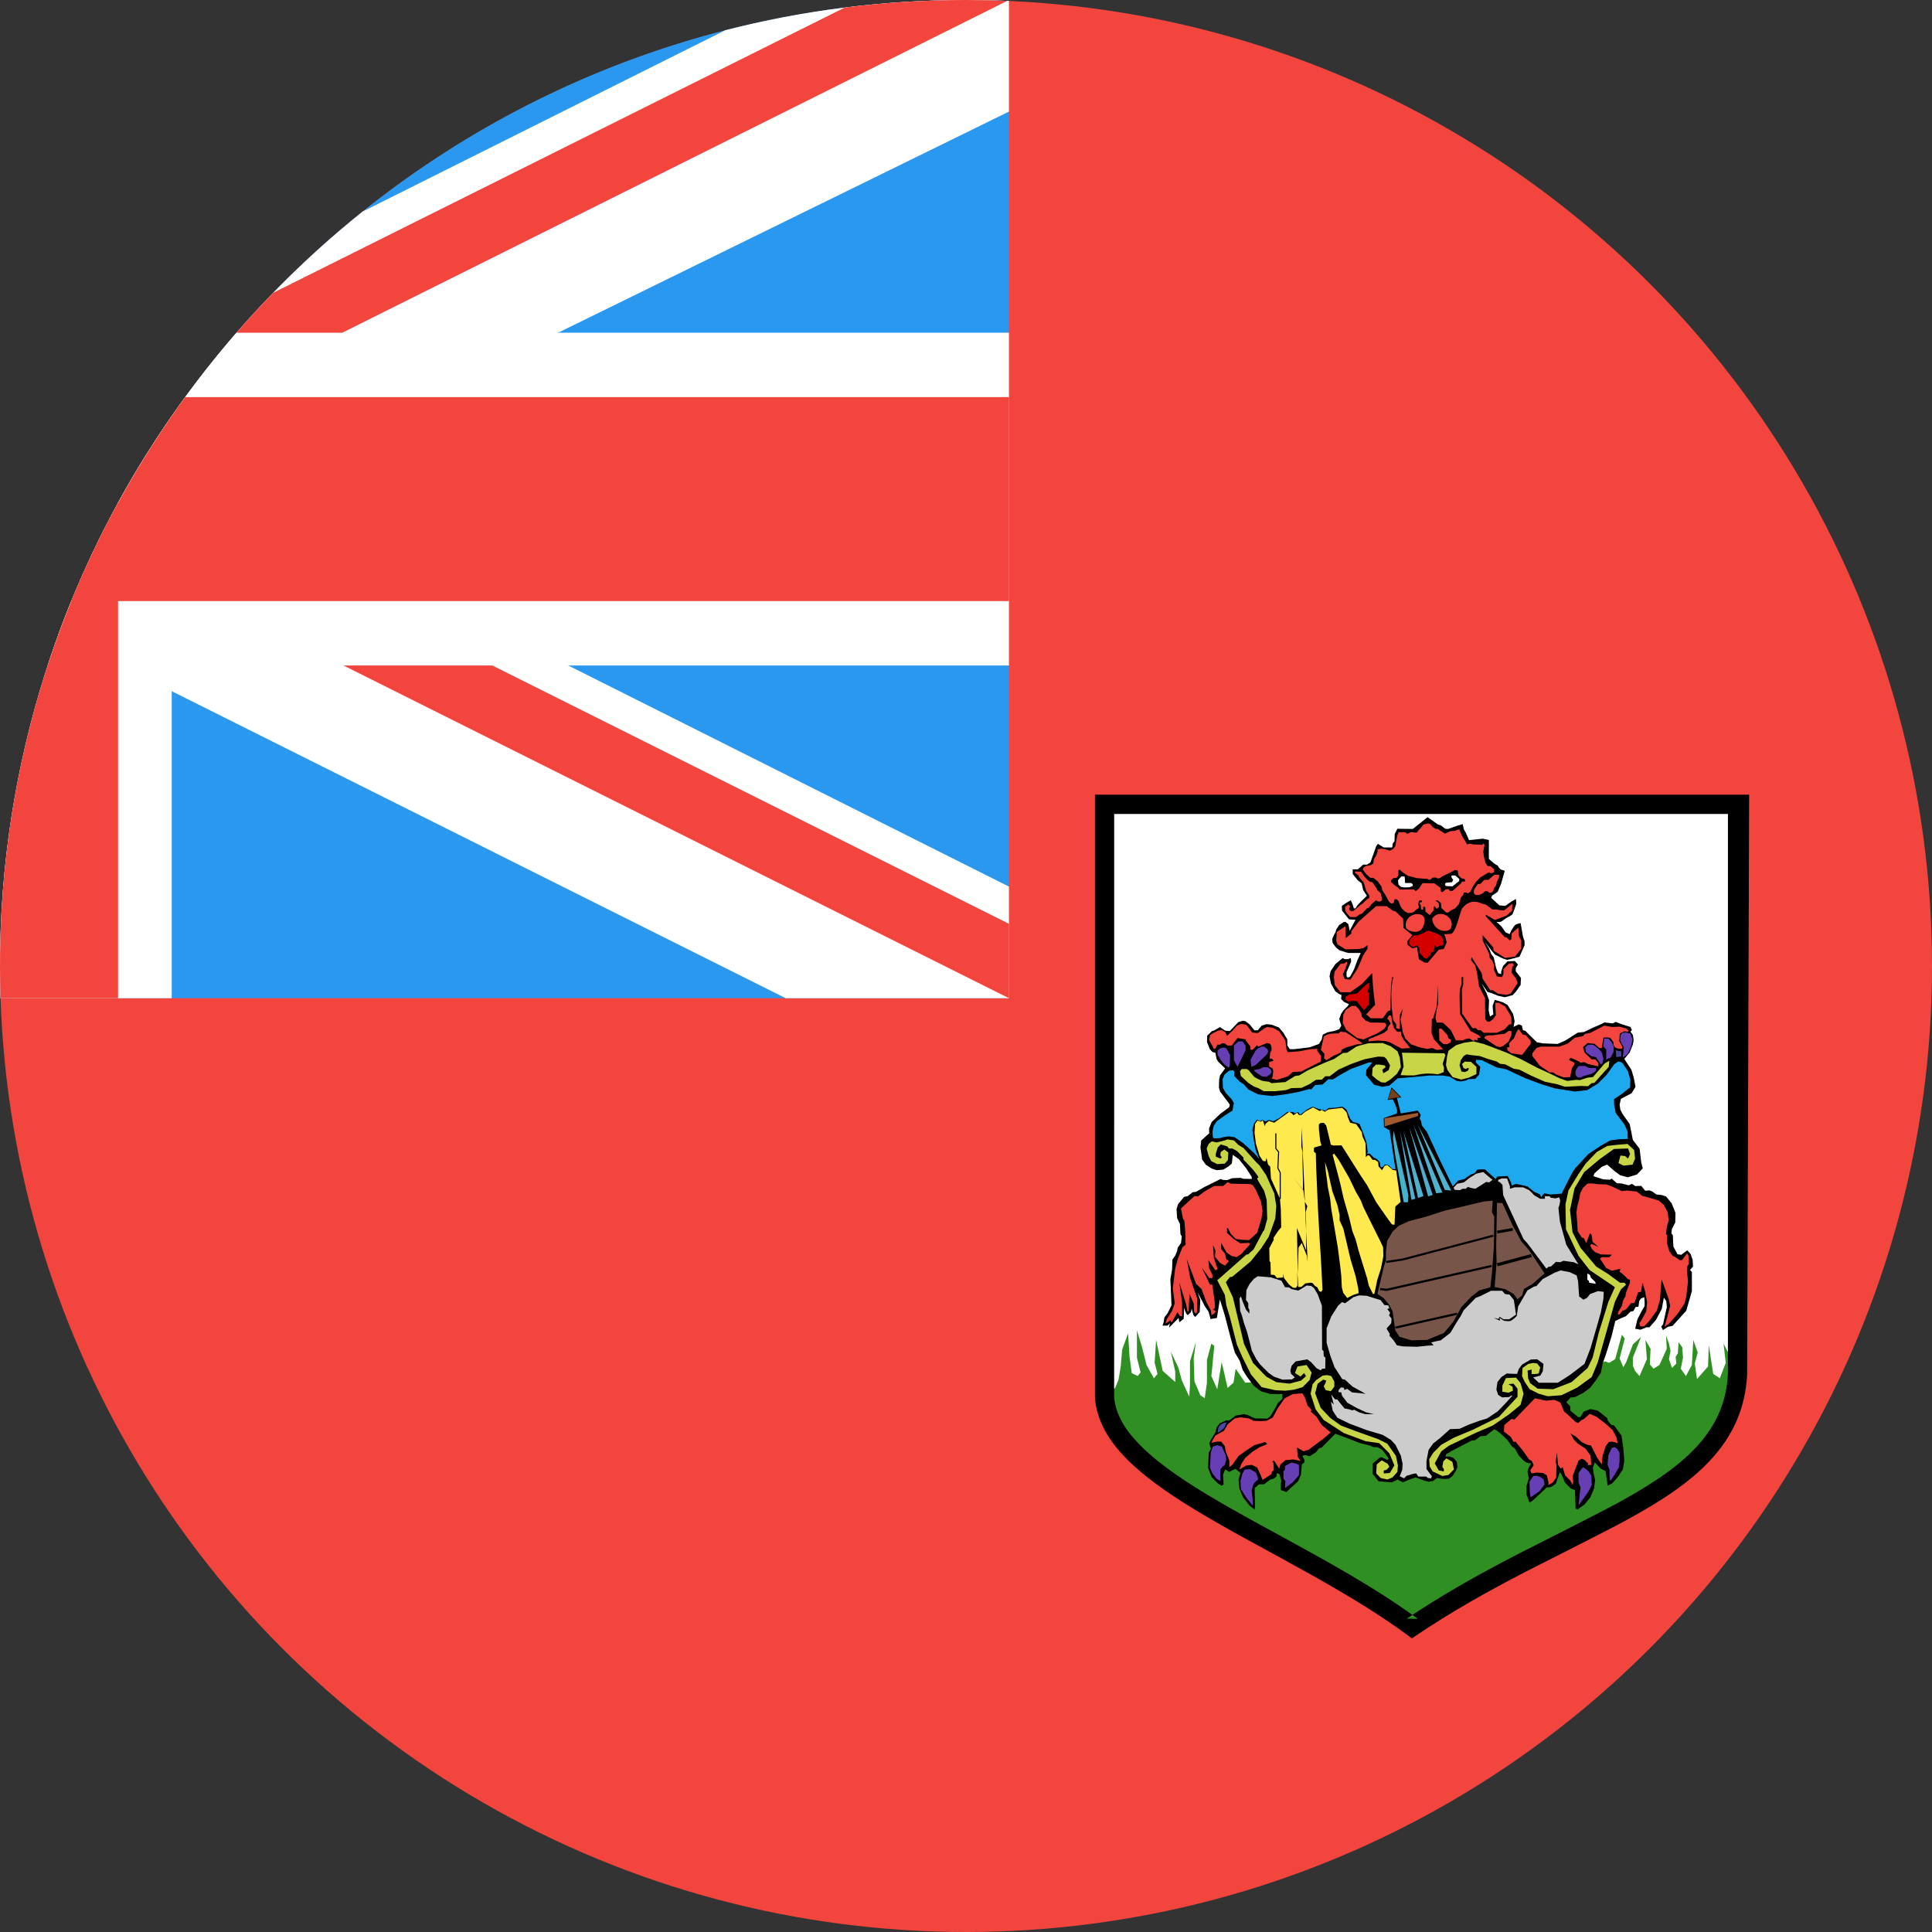 <?xml version="1.0" ?><svg height="180px" version="1.1" viewBox="0 0 180 180" width="180px" xmlns="http://www.w3.org/2000/svg" xmlns:sketch="http://www.bohemiancoding.com/sketch/ns" xmlns:xlink="http://www.w3.org/1999/xlink"><rect x="0" y="0" width="180" height="180" fill="#333333" stroke="none"/><title/><desc/><defs/><g fill="none" fill-rule="evenodd" id="Page-1" stroke="none" stroke-width="1"><g id="Material" transform="translate(-180, -180)"><g id="Slice" transform="translate(180, 180)"/><g id="circle_bermuda" transform="translate(180, 180)"><circle cx="90" cy="90" fill="#F1453D" id="Oval-15-copy-4" r="90"/><g id="Coat_of_arms" transform="translate(102, 74)"><path d="M0.91,0.938 L0.91,56.235 C1.564,64.152 18.065,69.137 29.569,77.546 C44.658,67.425 59.293,65.378 59.881,54.031 L60.065,0.938 L0.91,0.938 L0.91,0.938 Z" fill="#FFFFFF" id="use2386"/><path d="M0.904,55.442 L1.522,58.6 L3.582,61.072 L18.481,70.684 L29.397,77.481 L50.681,65.878 L58.028,60.248 L59.47,52.902 L58.577,51.185 L58.783,52.97 L58.234,54.412 L57.616,54 L57.204,51.323 L57.135,53.314 L56.105,54.481 L55.899,53.039 L56.174,52.009 L55.762,50.842 L55.625,53.176 L55.075,54.206 L54.595,53.52 L54.801,52.49 L54.732,51.529 L54.389,51.048 L54.32,52.078 L54.114,52.421 L54.183,53.039 L53.771,53.451 L53.496,52.627 L53.634,51.872 L53.496,51.185 L53.222,50.43 L53.29,51.666 L52.604,53.176 L52.055,53.52 L51.711,53.108 L51.78,51.666 L51.299,50.842 L51.437,52.627 L50.75,54.206 L50.338,53.726 L50.132,53.245 L50.132,52.49 L50.887,50.567 L50.132,51.254 L49.514,52.902 L49.24,53.382 L48.896,52.558 L49.377,50.705 L49.102,50.361 L48.484,52.627 L47.935,52.97 L47.523,52.833 L47.248,52.97 L14.018,54.824 L13.125,53.52 L12.919,54.824 L12.37,55.305 L11.821,52.902 L11.409,55.442 L10.86,54.206 L11.134,51.391 L10.86,51.185 L10.448,52.696 L10.448,54.824 L10.242,56.266 L9.83,55.991 L9.28,54.687 L9.212,52.558 L9.418,51.048 L8.868,52.833 L8.868,55.03 L8.8,56.129 L8.113,54.618 L7.77,53.382 L7.083,51.941 L7.495,53.794 L7.495,54.756 L6.328,53.726 L5.71,50.842 L5.573,52.97 L5.848,54 L5.504,54.412 L4.818,53.176 L4.406,51.529 L3.925,49.949 L3.925,52.49 L4.268,53.863 L3.994,54.206 L3.444,53.932 L3.239,52.421 L3.101,50.224 L2.552,51.735 L2.415,53.314 L2.209,54.55 L1.865,55.373 L0.904,55.442 L0.904,55.442 Z" fill="#2F8F22" id="path3198"/><path d="M29.63,3.231 L28.186,3.213 L27.942,3.701 L27.925,4.379 L27.751,4.588 L27.716,4.954 L26.916,4.954 L26.376,4.623 L26.219,4.832 L25.68,6.346 L25.367,6.555 L25.001,6.555 L24.514,6.99 L24.027,6.99 L24.027,7.425 L24.497,8.016 L24.862,8.295 L25.001,8.921 L25.349,9.461 L24.862,9.931 L24.479,10.331 L24.288,10.627 L24.131,10.627 L24.027,10.279 L23.853,9.878 L23.418,10.122 L23.017,10.4 L23.035,10.835 L23.679,11.653 L24.288,11.688 L23.748,12.715 L23.626,12.106 L23.348,11.88 L23.174,11.914 L22.774,12.175 L22.495,12.593 L22.426,12.854 L22.287,13.098 L22.112,13.498 L22.165,13.863 L22.461,14.264 L22.774,14.525 L23.418,14.734 L23.644,14.786 L24.775,14.786 L24.444,15.517 L24.149,16.317 L23.783,16.996 L23.557,17.083 L23.452,16.944 L23.452,16.578 L23.888,15.586 L23.853,15.256 L23.592,15.36 L23.261,15.36 L23.104,15.256 L22.426,15.812 L21.973,16.474 L21.869,16.961 L22.008,17.64 L22.408,18.353 L22.739,18.597 L22.983,18.701 L22.948,19.067 L23.209,19.345 L23.679,19.554 L23.539,19.763 L23.174,20.128 L22.948,20.459 L22.774,20.929 L22.965,21.555 L22.774,21.886 L22.339,22.042 L21.677,22.182 L21.242,22.391 L21.138,22.843 L20.894,23.261 L20.024,23.574 L19.328,23.661 L18.58,23.748 L18.162,23.748 L17.936,23.4 L17.936,22.843 L17.553,22.199 L17.153,21.729 L16.474,21.468 L16.004,21.416 L15.552,21.555 L15.186,21.99 L14.873,21.99 L14.403,21.416 L14.02,21.138 L13.794,21.103 L13.377,21.225 L12.576,22.06 L12.158,22.025 L11.654,21.694 L11.149,21.99 L10.905,22.077 L10.47,22.495 L10.453,23.069 L10.714,23.748 L10.958,24.009 L11.236,24.079 L11.341,24.653 L11.497,24.914 L12.141,25.54 L11.671,26.184 L11.584,26.602 L11.567,27.333 L11.671,27.698 L12.576,28.899 L12.524,29.16 L11.671,29.786 L10.888,30.535 L10.644,31.144 L10.662,31.579 L9.914,32.258 L9.844,32.919 L10.001,34.033 L10.349,34.52 L10.888,34.868 L11.358,35.024 L11.967,34.972 L12.454,34.676 L12.768,34.398 L12.855,33.598 L13.429,33.998 L14.107,34.85 L14.612,35.634 L14.63,35.842 L13.864,35.825 L13.568,35.738 L12.785,35.773 L12.332,35.947 L11.932,35.929 L11.723,35.842 L11.201,36.103 L10.209,36.591 L9.426,37.043 L9.113,37.078 L8.661,37.443 L8.313,37.513 L7.756,38.192 L7.616,38.644 L7.669,39.479 L7.93,40.036 L7.982,40.993 L8.104,41.185 L8.034,41.811 L7.721,42.246 L7.669,42.56 L7.495,42.977 L7.234,43.343 L7.199,44.282 L7.042,45.187 L7.094,46.406 L7.147,47.606 L6.781,48.355 L6.485,48.737 L6.416,49.19 L6.311,49.503 L6.764,49.503 L6.99,49.312 L6.92,49.695 L7.808,48.79 L7.878,49.19 L8.278,48.877 L8.313,48.181 L8.295,47.833 L8.521,48.389 L8.661,48.529 L8.956,48.25 L9.026,47.937 L9.183,48.511 L9.357,48.703 L9.774,48.233 L9.827,47.119 L9.566,46.388 L10.053,47.31 L10.227,47.658 L10.61,48.233 L10.784,48.894 L11.375,48.79 L11.654,47.067 L12.106,48.529 L12.681,50.739 L13.046,52.009 L13.498,52.775 L13.777,53.627 L14.177,54.271 L14.804,55.107 L15.465,55.611 L16.318,55.872 L17.466,55.89 L17.484,56.325 L17.048,56.725 L16.874,57.09 L16.405,57.874 L16.091,58.169 L14.925,58.152 L14.247,57.839 L13.881,57.752 L13.116,57.891 L12.524,58.343 L12.245,58.326 L11.654,58.604 L11.358,58.987 L11.219,59.492 L10.836,60.101 L10.662,60.466 L10.818,60.971 L10.61,61.354 L10.557,62.781 L10.888,63.616 L11.428,64.173 L11.793,64.417 L12.002,64.312 L11.95,63.39 L12.141,62.903 L12.524,63.129 L13.098,62.851 L13.568,63.216 L13.394,63.86 L13.464,64.643 L13.812,65.496 L14.421,66.279 L14.891,66.644 L14.925,66.435 L14.891,64.643 L15.291,64.295 L15.778,64.278 L16.352,63.843 L16.648,63.773 L16.927,63.564 L16.961,63.251 L17.205,63.338 L17.362,63.912 L17.327,64.556 L17.344,64.834 L17.849,65.008 L18.945,63.999 L19.206,63.39 L19.293,62.433 L19.52,62.259 L19.537,62.015 L19.328,61.632 L19.607,61.563 L20.007,61.685 L20.581,61.319 L20.894,60.936 L21.138,60.867 L22.408,59.579 L23.313,59.91 L24.705,60.449 L25.68,60.693 L25.906,60.815 L26.341,60.832 L26.759,61.058 L27.246,61.685 L27.385,61.928 L27.229,62.015 L26.707,61.754 L26.498,61.841 L25.906,62.346 L25.889,63.32 L26.446,64.017 L27.681,64.104 L28.221,63.843 L28.691,64.104 L29.317,63.843 L29.891,63.651 L30.692,63.947 L31.109,64.051 L31.51,63.982 L31.875,63.703 L32.449,63.79 L32.989,63.773 L33.337,63.512 L33.633,63.042 L33.789,62.677 L33.72,62.189 L33.424,61.841 L33.058,61.702 L32.676,61.702 L32.728,61.493 L33.25,61.18 L35.095,60.223 L35.443,60.171 L35.947,59.805 L36.434,59.77 L37.218,59.161 L37.513,59.318 L37.827,59.579 L38.436,60.153 L38.853,60.745 L39.149,60.971 L39.497,61.598 L39.95,62.085 L40.28,62.294 L40.663,62.346 L40.42,62.729 L40.315,63.129 L40.437,63.721 L40.228,64.434 L40.228,65.27 L40.507,66 L40.855,65.757 L42.09,64.591 L42.525,64.539 L42.96,64.225 L43.187,63.564 L43.326,63.146 L43.517,63.425 L43.796,64.121 L44.352,64.678 L44.735,64.834 L44.77,65.67 L44.788,66.557 L44.979,66.627 L45.623,66.174 L46.162,65.513 L46.51,64.695 L46.615,63.895 L46.458,63.199 L46.406,62.729 L46.58,62.242 L47.137,62.833 L47.589,63.059 L47.781,64.417 L48.216,64.191 L48.738,63.599 L49.208,62.885 L49.33,62.085 L49.243,60.902 L49.068,59.753 L48.39,58.813 L48.111,58.744 L47.798,58.361 L47.746,58.117 L46.858,57.421 L46.162,57.282 L45.553,57.508 L45.24,58.03 L45.031,58.03 L44.318,57.439 L44.283,57.003 L43.935,56.655 L44.318,56.203 L44.77,56.151 L45.518,55.768 L46.145,55.298 L46.684,54.602 L47.154,53.888 L47.311,53.053 L47.642,52.113 L48.146,50.495 L48.494,49.068 L48.929,48.859 L49.469,48.633 L49.921,48.198 L50.182,48.146 L50.391,47.763 L50.652,47.745 L50.722,47.223 L50.878,46.98 L51.192,46.858 C51.192,46.858 51.279,47.658 51.192,47.745 C51.105,47.833 50.565,48.894 50.565,48.894 L50.391,49.59 L50.356,49.799 L50.844,49.886 L51.4,49.66 L51.679,49.66 L52.288,48.964 L52.827,47.937 L53.019,46.893 L53.245,47.223 L53.297,47.78 L53.106,48.633 L52.949,49.364 L52.775,49.608 L52.932,49.921 L53.384,49.625 L53.837,49.521 L55.107,48.111 L55.629,46.284 L55.629,44.509 L55.455,44.317 L55.734,44.004 L55.699,43.378 L55.507,42.821 L55.194,42.49 L54.637,42.908 L54.289,42.855 L53.906,42.142 L53.854,41.08 L53.715,40.906 L53.767,40.506 L54.08,39.897 L54.098,38.992 L53.75,38.122 L53.228,37.478 L52.827,37.339 L52.323,37.287 L51.905,36.991 L51.661,36.904 L51.279,36.939 L50.913,36.486 L50.356,36.504 L50.043,36.295 L49.747,36.434 C49.747,36.434 49.173,36.277 49.068,36.26 C48.964,36.243 48.651,36.243 48.651,36.243 L48.146,35.808 L47.99,35.912 L47.38,35.877 L46.458,35.581 L46.545,35.32 L47.259,34.694 L47.729,34.502 L48.407,35.094 L48.947,35.494 L49.66,35.686 L50.513,35.425 L51.052,34.85 L50.913,34.311 L50.757,33.023 L50.13,32.205 L49.834,30.726 L49.173,29.786 L48.964,29.386 L48.894,28.916 L49.016,28.377 L50.008,27.855 L50.374,27.263 L50.217,26.41 L49.991,25.662 L49.33,24.653 L49.834,24.061 L50.13,23.313 L50.2,22.913 L50.13,22.425 L49.904,22.112 L50.043,21.973 L49.904,21.677 L49.121,21.433 L48.529,21.207 L48.251,21.346 L47.485,21.259 L47.102,21.451 L46.371,21.764 L45.588,22.147 L44.979,22.216 L43.865,22.93 L43.117,23.261 L41.76,23.208 L41.185,23.104 L40.106,22.042 L39.88,21.973 L39.793,21.555 L39.497,21.433 L39.01,21.677 L39.114,21.138 L38.975,20.476 L38.453,19.624 L38.018,19.38 L37.27,19.154 L37.061,19.711 L37.131,20.511 L36.817,20.702 L36.696,20.128 L36.73,19.171 L36.504,18.545 L36.034,17.605 L36.574,18.405 L37.009,18.545 L37.566,18.771 L38.192,18.91 L38.923,18.719 L39.236,18.388 L39.671,17.762 L39.706,17.118 L39.219,16.491 L39.219,16.195 L39.428,15.865 L39.132,15.534 L38.453,15.569 L38.036,16.004 L37.861,16.526 L37.861,16.752 L37.583,16.665 L37.392,16.195 L37.165,15.186 L36.939,14.89 L36.73,14.368 L36.295,13.672 L36.957,14.56 L37.287,14.942 L38.001,15.29 L38.418,15.43 L39.01,15.29 L39.567,15.134 L39.793,14.629 L40.037,14.072 L40.037,13.689 L39.898,13.289 L39.671,12.001 C39.671,12.001 39.271,12.088 39.167,12.175 C39.062,12.262 38.801,12.697 38.801,12.697 L38.645,13.028 L38.279,12.872 L37.931,12.367 L37.635,12.071 L37.426,11.897 L37.635,11.897 C37.635,11.897 37.757,11.967 38.07,11.723 C38.384,11.479 38.645,11.375 38.645,11.375 C38.645,11.375 38.801,11.271 38.888,11.201 C38.975,11.131 39.271,10.192 39.271,10.192 L39.236,9.757 L38.801,10 L38.244,10.4 L37.687,10.348 L36.939,9.652 L37.009,9.443 L37.531,9.095 L37.844,8.364 L38.192,7.146 C38.192,7.146 38.105,7.077 37.914,7.042 C37.722,7.007 37.548,6.659 37.548,6.659 L37.183,6.433 L36.713,6.015 L36.713,4.257 L36.139,4.136 L34.868,4.275 L34.555,3.561 L34.381,3.266 L34.277,2.778 L33.702,2.952 L32.919,3.231 L32.641,3.213 L32.275,2.917 L31.962,2.813 L31.527,2.5 L31.005,2.134 L29.63,3.231 Z" fill="#000000" id="path3200"/><path d="M0.014,56.235 C0.181,58.292 1.199,60.141 3.001,61.955 C4.524,63.489 6.596,64.999 9.422,66.71 C10.863,67.583 12.409,68.458 14.665,69.695 C15.218,69.998 17.151,71.052 17.453,71.217 C18.565,71.826 19.439,72.308 20.283,72.783 C23.875,74.799 26.613,76.495 29.04,78.269 L29.547,78.639 L30.068,78.29 C33.138,76.23 36.295,74.422 40.254,72.376 C40.685,72.154 47.592,68.678 49.374,67.71 C53.026,65.728 55.486,64.029 57.305,62.089 C59.453,59.796 60.614,57.202 60.776,54.077 L60.964,0.042 L0.014,0.042 L0.014,56.235 Z M58.987,1.834 L58.986,54.028 C58.848,56.675 57.864,58.872 55.998,60.864 C54.338,62.635 52.017,64.237 48.52,66.136 C46.767,67.088 39.885,70.551 39.432,70.785 C35.417,72.859 32.205,74.699 29.07,76.802 L30.097,76.823 C27.603,74.999 24.809,73.27 21.16,71.221 C20.309,70.743 19.43,70.257 18.312,69.646 C18.009,69.48 16.077,68.426 15.526,68.124 C13.291,66.899 11.764,66.034 10.35,65.178 C4.747,61.785 2.042,59.061 1.802,56.162 C1.802,56.162 1.806,34.847 1.806,24.153 L1.806,1.834 L58.987,1.834 Z" fill="#000000" id="Shape"/><path d="M30.732,11.705 C30.664,13.204 29.376,12.889 29.008,12.479 C28.653,11.108 30.708,10.732 30.732,11.705 L30.732,11.705 Z" fill="#F1453D" id="path3232"/><path d="M31.43,11.618 C31.564,12.803 32.923,12.968 33.18,12.471 C33.629,11.34 31.942,10.621 31.43,11.618 L31.43,11.618 Z" fill="#F1453D" id="path3234"/><path d="M30.596,10.475 L30.596,10.735 L30.453,10.761 L30.401,10.696 L30.362,10.294 L30.284,10.255 L30.284,10.073 L30.466,10.06 L30.466,9.891 L30.245,9.891 L30.167,10.06 L30.128,10.294 L30.219,10.488 L30.128,10.644 L29.959,10.735 L29.725,10.956 L29.57,11.034 L29.206,11.073 L28.907,10.93 L28.608,10.644 C28.608,10.644 28.478,10.436 28.465,10.385 C28.452,10.333 28.374,10.151 28.374,10.151 L28.297,9.956 L28.154,9.8 L27.933,9.774 L27.868,10.047 L27.79,10.151 L27.608,10.177 L27.413,10.008 L27.283,9.787 L27.141,9.501 L27.024,9.306 L26.855,9.06 L26.777,8.917 L26.699,8.579 L26.504,8.332 L26.374,8.124 L26.166,7.956 L25.946,7.787 L25.686,7.787 L25.517,7.657 L25.27,7.423 L25.088,7.176 L24.971,7.033 L24.997,6.903 L25.088,6.786 L25.283,6.67 L25.478,6.657 L25.699,6.605 L25.92,6.488 L25.958,6.332 L25.997,6.072 L26.231,5.656 L26.335,5.358 L26.348,5.124 L26.686,5.072 L27.011,5.111 L27.244,5.176 L27.491,5.254 L27.777,5.111 L28.011,4.812 L28.089,4.293 L28.193,3.812 L28.31,3.539 L28.907,3.539 L29.115,3.682 L29.284,3.604 L29.44,3.526 L29.816,3.565 L30.011,3.565 C30.011,3.565 30.167,3.318 30.232,3.279 C30.297,3.24 30.609,2.825 30.609,2.825 L31.011,2.721 L31.219,2.747 L31.505,3.072 L31.739,3.214 L31.947,3.227 L32.44,3.552 C32.44,3.552 32.596,3.682 32.648,3.656 C32.7,3.63 33.142,3.435 33.142,3.435 L33.531,3.409 L33.947,3.266 L34.09,3.591 C34.09,3.591 34.298,4.085 34.363,4.137 C34.427,4.189 34.687,4.682 34.687,4.682 C34.687,4.682 34.817,4.617 34.882,4.604 C34.947,4.591 35.246,4.669 35.246,4.669 L36.103,4.708 L36.22,4.578 L36.311,4.734 L36.194,5.332 L36.246,5.786 L36.402,6.397 L36.597,6.683 L36.856,6.696 L37.194,6.981 L37.207,7.267 L36.947,7.358 L36.714,7.28 L36.415,7.449 L35.947,7.722 L35.558,8.111 L35.22,8.592 L34.999,9.073 L34.778,9.228 L34.583,9.151 L34.389,9.164 L34.298,9.397 L34.103,9.631 L33.934,10.229 L33.57,10.631 L33.194,10.813 L32.921,11.021 L32.739,11.021 L32.427,10.722 L32.284,10.592 L32.245,10.125 L31.947,9.891 L31.726,9.891 L32.05,10.151 L32.063,10.501 L31.882,10.657 L31.791,10.631 L31.7,10.449 L31.596,10.449 L31.583,10.8 L31.193,11.255 L30.803,10.93 L30.791,10.514 L30.596,10.475 L30.596,10.475 Z" fill="#F1453D" id="path3236"/><path d="M28.284,7.072 L28.284,7.527 L28.115,7.8 L27.816,7.8 L27.634,7.994 L27.582,8.15 L27.92,8.462 L28.232,8.683 L28.362,8.839 L28.439,8.878 L29.738,8.865 L29.894,9.021 L30.18,8.813 L30.531,8.28 L31.635,8.293 L32.219,8.722 L32.258,9.073 L32.388,9.125 L32.7,8.852 L32.96,8.839 L33.09,9.008 L33.323,9.008 L34.09,8.319 L34.22,8.137 L34.505,8.124 L34.466,7.904 L34.155,7.826 L33.882,7.553 L33.804,7.098 L33.557,7.059 L33.129,7.28 L32.388,7.644 L32.141,7.826 L31.921,7.839 C31.921,7.839 31.83,7.761 31.778,7.761 L31.492,7.761 L31.258,7.956 L31.076,7.956 L31.011,7.891 L30.011,7.813 L29.18,7.605 L28.751,7.319 L28.478,7.098 L28.4,7.02 L28.284,7.072 L28.284,7.072 Z" fill="#000000" id="path3238"/><path d="M28.907,8.267 L29.479,8.267 L29.621,8.384 L29.621,8.54 L29.349,8.657 L28.868,8.683 L28.53,8.631 L28.297,8.423 L28.245,8.007 L28.556,7.657 L28.855,7.657 L28.881,7.774 L28.907,8.267 L28.907,8.267 Z" fill="#FFFCFC" id="path3240"/><path d="M32.726,8.241 L32.635,8.319 L32.635,8.475 L32.752,8.553 L33.323,8.579 L33.947,8.085 L33.96,7.891 L33.583,7.566 L33.258,7.566 L33.207,7.657 L33.284,7.826 L33.388,7.982 L33.284,8.189 L32.726,8.241 L32.726,8.241 Z" fill="#FFFCFC" id="path3242"/><path d="M24.235,7.196 L24.815,7.215 L25.115,7.664 L25.377,7.945 L25.639,8.151 L25.864,8.189 L26.294,8.825 L26.294,8.9 L26.631,9.2 L26.725,9.593 L26.762,9.724 L26.744,9.893 L26.556,10.005 L26.332,9.968 L26.201,9.874 L25.789,10.23 L25.527,10.585 L25.358,10.623 L24.909,11.11 L24.684,11.185 L24.328,11.447 L23.766,11.428 L23.411,10.997 L23.336,10.829 L23.317,10.492 L23.635,10.267 L23.785,10.436 L23.71,10.604 L23.729,10.81 L23.916,10.885 L24.104,10.866 L24.778,10.286 L24.946,10.192 L25.339,9.799 L25.583,9.668 L25.564,9.425 L25.283,8.994 L25.19,8.694 L25.115,8.413 L25.04,8.207 L24.778,7.908 L24.628,7.739 L24.572,7.571 L24.31,7.365 L24.235,7.327 L24.235,7.196 L24.235,7.196 Z" fill="#F1453D" id="path3244"/><path d="M35.507,9.387 L35.806,9.387 L36.125,9.237 L36.368,9.031 L36.593,9.031 L36.743,9.181 L36.986,9.162 L37.136,8.975 L37.192,8.75 L37.398,8.47 L37.454,8.189 L37.641,7.795 L37.698,7.515 L37.229,7.496 L36.686,7.964 L36.274,7.983 L35.937,8.338 L35.675,8.376 L35.394,8.788 L35.301,9.031 L35.338,9.275 L35.507,9.387 L35.507,9.387 Z" fill="#F1453D" id="path3246"/><path d="M29.721,13.151 L29.365,13.506 L29.271,13.825 L29.421,14.143 L29.758,14.199 L30.002,14.068 L30.226,14.33 L30.264,14.78 L30.713,15.267 L30.919,15.323 L31.088,15.135 L31.275,14.948 L31.294,14.761 L31.593,14.63 L31.668,14.068 L31.837,14.274 L32.118,14.106 L32.473,14.068 L32.473,13.6 L32.342,13.282 L32.061,13.076 L31.631,12.889 L31.163,12.72 L30.938,12.739 L30.526,12.982 L30.077,13.132 L29.721,13.151 L29.721,13.151 Z" fill="#D40000" id="path3248"/><path d="M32.539,13.035 L33.216,13.004 C33.68,12.703 33.88,11.478 34.199,10.668 C34.695,10.027 35.302,9.835 36.043,10.177 L36.474,10.3 L37.027,10.73 L37.427,10.73 L37.703,10.791 L38.133,10.822 L38.902,10.207 L38.871,10.853 L38.349,11.314 L37.273,11.713 L36.443,11.222 L36.412,11.345 L38.195,13.312 L38.349,13.312 L38.656,13.619 L38.81,13.496 L38.84,12.974 L39.455,12.42 L39.517,13.22 L39.732,13.619 L39.732,14.388 L39.148,15.125 L38.226,15.248 L37.15,14.572 L37.119,14.265 L36.136,13.127 L36.136,13.619 L36.72,14.818 L36.812,15.279 L37.027,15.494 L37.181,15.863 L37.181,16.324 L37.457,16.969 L37.949,17.031 L38.072,16.724 L38.072,16.293 L38.595,15.771 L38.933,15.74 L39.056,15.924 L38.902,16.078 L38.84,16.416 L38.84,16.631 L39.271,17.215 L39.394,17.584 L38.748,18.568 L38.318,18.691 L37.549,18.568 L37.088,18.26 L36.843,18.26 L36.136,17.185 L36.043,16.662 L35.091,15.156 L35.06,15.463 L35.429,15.924 L35.613,16.631 L35.798,17.892 L36.351,18.967 L36.381,20.965 L36.566,21.18 L36.812,21.18 L37.119,20.934 L37.365,20.596 L37.304,19.428 L37.642,19.428 L38.226,19.766 L38.656,20.473 L38.81,20.781 L38.81,21.426 L38.595,21.457 L38.164,21.918 L37.457,22.225 L36.228,22.225 L35.951,21.979 L35.705,21.979 L35.521,21.795 L35.183,21.795 L34.23,20.443 L34.199,18.199 L34.322,17.707 L34.322,17.031 L34.168,17.031 L34.168,17.707 L34.015,18.137 L33.984,18.752 L34.015,20.443 L35.029,22.072 L35.767,22.441 L35.982,22.686 L35.644,22.686 L35.675,22.932 L35.398,22.871 L35.336,22.994 L35.183,22.932 L34.906,22.748 L34.537,22.809 L34.291,22.932 L33.646,22.932 L33.369,22.379 L33.154,21.949 L32.417,21.273 L31.863,21.273 L31.74,20.873 L31.833,20.166 L31.986,19.521 L31.986,17.799 L31.863,19.766 L31.525,20.873 L31.402,20.965 L31.371,22.225 L31.587,22.809 L32.447,23.762 L31.863,23.824 L31.433,23.639 L30.972,23.731 L30.265,23.578 L29.466,23.301 L28.943,22.779 L28.697,22.195 L28.605,21.611 L28.482,20.996 L28.605,20.504 L28.667,20.012 L28.421,20.566 L28.421,21.395 L28.421,21.887 L28.083,21.795 L28.083,21.426 L27.806,21.057 L27.745,20.566 L27.652,19.828 L27.622,18.629 L27.652,17.892 L27.806,17.062 L27.683,17.031 L27.591,18.076 L27.529,20.135 L27.314,20.197 L26.822,20.873 L25.716,20.873 L25.286,20.504 L26.116,19.613 L26.023,18.906 L25.931,18.076 L25.839,16.662 L24.886,17.676 L23.81,18.445 L22.888,18.445 L22.366,17.799 L22.273,17.062 L22.335,16.539 L22.888,15.801 L23.288,15.74 L23.441,15.586 L23.534,15.709 L23.319,16.324 L23.103,16.785 L23.288,17.215 L23.81,17.277 L24.487,16.232 L25.009,15.002 L25.409,14.388 L25.409,14.049 L25.04,14.326 L24.609,14.418 L23.349,14.449 L22.612,13.988 L22.489,13.619 L22.519,13.281 L22.55,12.82 L23.349,12.297 L23.38,13.404 L23.903,12.974 L23.903,12.759 L24.579,11.867 L26.208,10.423 L27.191,10.423 L27.775,10.853 L28.021,10.914 L28.728,11.591 L28.759,12.451 L29.589,13.127 L29.097,13.711 L29.128,14.019 L29.589,14.357 L30.019,14.234 L30.203,15.371 L30.726,15.678 L31.003,15.709 L32.048,14.48 L32.509,14.418 L32.785,13.804 L32.662,13.312 L32.539,13.035 L32.539,13.035 Z" fill="#F1453D" id="path3250"/><path d="M20.725,23.718 L20.725,23.899 L21.086,24.389 L21.061,24.904 L19.23,25.833 L18.43,25.884 L18.017,26.271 L16.96,26.607 L16.496,26.503 L16.573,26.245 L16.625,25.807 L16.573,25.549 L16.238,25.369 L16.238,24.956 L16.65,24.827 L16.522,24.646 L16.289,24.621 L16.341,24.079 L16.444,23.873 L16.47,23.744 L16.444,23.486 L16.341,23.254 L16.057,23.176 L15.232,23.512 L15.103,23.383 L14.716,23.795 L14.51,23.821 L14.484,23.486 L14.071,22.944 L14.071,22.841 L13.298,22.712 L12.756,23.409 L12.369,23.409 L12.086,23.202 L11.853,23.202 L11.596,23.357 L11.441,23.305 L11.209,23.718 L11.08,23.718 L10.925,23.383 L10.719,23.047 L10.641,22.841 L10.745,22.428 L11.08,22.222 L11.492,22.016 L11.802,21.964 L12.163,22.171 L12.318,22.506 L12.782,22.067 L13.246,21.552 L13.633,21.397 L14.123,21.474 L14.665,22.196 L15.18,22.248 L15.799,21.81 L16.032,21.681 L16.599,21.758 L17.166,22.067 L17.759,22.944 L17.863,23.795 L17.992,24.027 L19.023,23.95 L20.106,23.744 L20.725,23.718 L20.725,23.718 Z" fill="#F1453D" id="path2200"/><path d="M12.266,23.692 L12.601,24.285 L12.576,25.343 L12.447,25.472 L11.957,25.059 L11.699,24.698 L11.441,24.26 L11.441,23.873 L11.699,23.666 L12.034,23.589 L12.266,23.692 L12.266,23.692 Z" fill="#673FB4" id="path3173"/><path d="M13.298,25.394 L14.046,23.847 L14.046,23.434 L13.762,23.022 L13.375,23.022 L12.962,23.409 L12.962,24.775 L13.298,25.394 L13.298,25.394 Z" fill="#673FB4" id="path3175"/><path d="M14.587,25.394 L15,25.214 L16.006,24.26 L16.16,23.976 L16.083,23.744 L15.799,23.537 L15.619,23.486 L15.206,23.666 L14.974,23.899 L14.51,24.724 L14.587,25.394 L14.587,25.394 Z" fill="#673FB4" id="path3177"/><path d="M16.367,26.065 L16.006,26.323 L15.593,26.297 L14.845,25.781 L14.871,25.678 L15.335,25.601 L15.748,25.42 L16.16,25.446 L16.393,25.652 L16.47,25.884 L16.367,26.065 L16.367,26.065 Z" fill="#673FB4" id="path3179"/><path d="M13.607,26.245 L14.304,26.89 L14.819,27.225 L15.232,27.38 L15.748,27.664 L16.831,27.664 L17.811,27.561 L18.301,27.38 L19.255,27.354 L20.029,26.993 L20.596,26.607 L21.164,26.581 L21.473,26.271 L21.886,26.271 L22.711,25.652 L23.872,25.136 L25.084,24.698 L26.399,24.44 L26.941,24.466 L27.147,24.621 L27.405,25.059 L27.508,25.265 L27.379,25.704 L26.889,25.988 L26.786,25.678 L27.096,25.42 L27.018,25.265 L26.528,25.188 L26.193,25.188 L25.883,25.498 L25.832,26.194 L26.244,26.555 L26.683,26.839 L27.07,26.864 L27.534,26.581 L28.153,26.039 L28.514,25.42 L28.411,24.518 L28.205,23.95 L27.586,23.486 L26.812,23.176 L25.471,23.202 L24.671,23.409 L24.362,23.512 L23.511,24.079 L23.124,24.105 L22.273,24.672 L21.938,24.801 L21.551,24.956 L20.957,25.214 L19.823,25.73 L19.049,26.194 L18.662,26.245 L17.759,26.813 L16.47,26.916 L16.238,26.787 L15.645,26.71 L15.258,26.555 L14.871,26.349 L14.329,25.704 L14.175,25.601 L13.685,25.601 L13.53,25.807 L13.607,26.245 L13.607,26.245 Z" fill="#C8D547" id="path3181"/><path d="M21.344,22.557 L21.061,23.821 L21.396,24.182 L21.37,24.595 L21.551,24.775 L21.886,24.595 L22.221,24.363 L22.556,24.234 L22.943,24.027 L22.995,23.795 L23.408,23.589 L23.846,23.46 L24.413,23.305 L24.981,23.228 L24.568,22.944 L23.382,22.171 L22.892,22.119 L22.711,22.274 L22.015,22.3 L21.628,22.403 L21.344,22.557 L21.344,22.557 Z" fill="#F1453D" id="path3183"/><path d="M27.044,21.294 L26.219,21.268 L25.677,21.268 L25.239,21.087 L24.878,20.726 L24.826,20.391 L24.568,19.978 L24.31,19.721 L23.923,19.721 L23.382,20.082 L23.15,20.546 L23.098,21.294 L23.408,21.938 L24.439,22.712 L25.032,22.841 L25.445,22.661 L26.373,22.248 L26.967,21.861 L27.173,21.526 L27.044,21.294 L27.044,21.294 Z" fill="#F1453D" id="path3185"/><path d="M25.058,20.107 L25.522,19.617 L25.548,18.508 L25.419,18.405 L25.548,17.967 L25.6,17.606 L25.419,17.606 L24.413,18.56 L23.717,18.663 L23.356,18.869 L23.33,19.127 L23.614,19.308 L24.13,19.256 L24.413,19.282 L25.058,20.107 L25.058,20.107 Z" fill="#D40000" id="path3187"/><path d="M25.471,23.022 L26.373,22.944 L27.096,22.996 L27.457,23.099 L28.179,23.486 L28.591,23.692 L29.391,23.641 L29.081,23.254 L28.772,22.867 L28.566,22.48 L28.514,22.093 L28.334,22.145 L28.127,22.093 L27.869,21.758 L27.715,21.268 L27.611,20.623 L27.405,20.597 L27.25,20.907 L27.405,21.062 L27.56,21.371 L27.302,21.706 L27.276,21.964 L26.941,22.222 L26.477,22.428 L26.038,22.609 L25.548,22.79 L25.471,23.022 L25.471,23.022 Z" fill="#F1453D" id="path3189"/><path d="M28.617,24.079 L28.772,25.369 L28.488,26.168 L29.081,26.194 L29.778,26.194 L30.397,26.065 L30.99,26.013 L31.532,26.039 L31.97,26.091 L32.512,25.884 L32.537,25.472 L32.408,25.111 L32.666,24.311 L32.563,24.131 L28.617,24.079 L28.617,24.079 Z" fill="#C8D547" id="path3191"/><path d="M32.073,21.835 L32.099,22.944 L32.486,23.28 L32.847,23.28 L33.131,23.125 L33.208,22.893 L32.95,22.738 L32.847,22.428 L32.305,21.835 L32.073,21.835 L32.073,21.835 Z" fill="#F1453D" id="path3193"/><path d="M36.277,22.712 L37.386,23.46 L37.721,23.563 L38.031,23.46 L38.546,23.047 L38.804,22.48 L38.83,22.067 L38.572,22.042 L38.16,22.325 L37.566,22.377 L37.102,22.454 L36.741,22.454 L36.38,22.532 L36.277,22.712 L36.277,22.712 Z" fill="#F1453D" id="path3195"/><path d="M39.475,21.861 L39.269,22.196 L39.062,22.712 L38.598,23.202 L38.624,23.563 L38.418,23.563 L38.443,23.847 L38.804,24.131 L39.81,24.285 L40.61,23.254 L40.61,22.97 L40.171,22.454 L39.862,22.377 L39.475,21.861 L39.475,21.861 Z" fill="#F1453D" id="path3197"/><path d="M44.169,24.75 L44.685,25.008 L44.685,25.188 L44.478,25.472 L44.349,26.013 L44.298,26.349 L43.679,26.374 L43.034,26.142 L42.673,25.91 L42.338,25.91 L42.157,25.755 L41.848,25.549 L41.461,25.291 L41.048,24.75 L40.764,24.389 L40.764,24.131 L41.151,23.641 L41.538,23.512 L43.266,23.512 L44.066,23.228 L44.71,22.686 L45.484,22.532 L45.665,22.325 L46.18,22.222 L47.47,21.552 L48.192,21.681 L48.914,21.655 L49.533,21.835 L49.765,22.042 L49.636,22.119 L49.301,22.093 L48.914,22.3 L48.863,22.996 L49.172,23.563 L49.095,23.718 L48.708,23.692 L48.45,23.563 L48.321,23.331 L48.321,23.099 L48.063,22.738 L47.857,22.661 L47.393,22.661 L47.238,23.641 L47.006,23.641 L46.567,23.254 L45.923,23.176 L45.484,23.563 L45.639,24.079 L46.284,24.698 L46.619,24.698 L46.928,25.059 L46.903,25.343 L46.438,25.24 L45.974,25.136 L45.587,24.956 L45.278,25.008 L44.917,24.801 L44.556,24.646 L44.324,24.543 L44.169,24.75 L44.169,24.75 Z" fill="#F1453D" id="path3199"/><path d="M34.73,25.498 L34.575,25.601 L34.343,25.498 L34.214,25.136 L34.472,24.904 L35.039,24.93 L35.555,25.394 L35.555,26.065 L34.858,26.4 L34.136,26.581 L33.337,26.349 L32.847,25.678 L32.718,25.214 L32.821,24.414 L32.95,23.899 L33.646,23.383 L34.394,23.151 L35.271,23.022 L36.277,23.28 L38.314,24.053 L39.681,24.672 L41.203,25.472 L42.106,25.884 L43.292,26.452 L44.014,26.71 L44.839,26.607 L45.2,26.632 L45.923,26.4 L46.413,26.349 L47.496,25.085 L47.934,24.827 L47.883,25.394 L47.16,26.194 L46.541,26.89 L46.284,26.916 L45.948,27.2 L45.304,27.174 L43.808,27.251 L43.086,27.019 L41.951,26.787 L40.61,26.194 L39.552,25.652 L39.036,25.575 L38.237,25.162 L37.747,25.111 L37.463,24.904 L36.586,24.646 L35.864,24.389 L35.168,24.311 L34.626,24.234 L34.368,24.389 L34.111,24.75 L33.982,25.24 L34.162,25.833 L34.472,25.884 L34.755,25.755 L34.858,25.549 L34.73,25.498 L34.73,25.498 Z" fill="#C8D547" id="path3201"/><path d="M45.097,25.317 L45.69,25.317 L46.026,25.498 L46.696,25.498 L46.696,25.755 L46.309,26.039 L45.561,26.245 L45.226,26.4 L44.968,26.374 L44.788,26.142 L44.788,25.781 L44.942,25.472 L45.097,25.317 L45.097,25.317 Z" fill="#673FB4" id="path3203"/><path d="M49.198,24.518 L49.198,24.518 C49.198,24.518 49.611,24.285 49.688,24.105 C49.765,23.924 49.946,23.537 49.946,23.537 L50.101,22.867 L49.894,22.3 L49.507,22.196 L49.172,22.222 L48.992,22.403 L48.94,22.893 L49.121,23.305 L49.275,23.537 L49.249,23.976 L49.198,24.518 L49.198,24.518 Z" fill="#673FB4" id="path3205"/><path d="M47.65,24.724 L47.65,24.724 L48.063,24.518 L48.321,24.027 L48.347,23.486 L48.14,23.073 L47.857,22.764 L47.47,22.764 L47.367,23.486 L47.65,23.77 L47.65,24.724 L47.65,24.724 Z" fill="#673FB4" id="path3207"/><path d="M47.16,25.188 L47.315,25.008 L47.393,24.621 L47.238,24.053 L47.006,23.795 L46.722,23.537 L46.413,23.331 L45.974,23.331 L45.69,23.563 L45.768,24.027 L46.284,24.414 L46.696,24.492 L47.16,25.188 L47.16,25.188 Z" fill="#673FB4" id="path3209"/><path d="M23.054,29.214 L22.303,29.305 L21.772,29.37 L21.422,29.577 L21.137,29.409 L20.968,29.512 L20.334,29.175 L19.595,29.577 L19.246,29.888 L19.026,29.888 L18.857,29.668 L18.52,29.901 L18.326,29.706 L18.119,29.59 L16.72,30.6 L16.215,30.432 L15.995,30.626 L15.904,30.704 L15.852,30.924 L15.645,30.38 L15.463,30.51 L15.153,30.406 L14.932,30.717 L14.881,31.533 L15.01,32.556 L15.347,33.683 L15.658,34.149 L15.917,34.201 L15.995,33.877 L16.137,34.486 L16.344,34.693 L16.409,35.794 L17.251,37.685 L17.329,38.657 L17.368,40.341 L17.057,40.716 L16.655,41.325 L16.668,41.507 L16.254,42.297 L16.279,43.501 L16.37,43.605 L16.396,44.758 L16.72,44.784 L16.979,45.069 L17.549,45.017 L17.549,44.667 L17.627,45.069 L18.08,45.664 L18.469,45.975 L18.741,45.988 L18.883,45.781 L18.87,44.486 L18.961,45.91 L19.246,45.898 L19.608,45.574 L20.088,45.509 L20.243,45.522 C20.243,45.522 20.373,45.6 20.437,45.716 C20.502,45.833 20.735,45.936 20.735,45.936 L20.904,46.286 L21.111,46.364 L21.215,46.144 L21.072,43.385 L20.93,41.131 L20.774,38.268 L20.619,34.616 L20.593,33.45 L20.411,33.294 L20.424,32.919 L20.865,32.789 L21.124,32.712 L21.007,32.362 L20.878,31.196 L20.878,30.756 L21.033,30.626 L21.344,30.613 L21.564,30.872 L21.992,32.647 L22.212,32.724 L22.989,32.712 L24.751,35.496 L25.372,36.429 L26.227,38.022 L27.341,39.615 L27.691,40.082 L27.924,40.108 L28.002,38.411 L28.494,37.983 L28.08,35.056 L27.743,34.991 L27.276,34.564 L27.017,34.603 L26.758,35.03 L26.435,34.667 L26.396,34.253 L26.098,34.059 L25.878,34.059 L25.593,33.67 L25.437,33.631 L25.256,33.8 L25.217,32.478 L24.932,31.857 L24.88,31.481 L24.349,30.73 L23.792,30.6 C23.792,30.6 23.546,30.043 23.546,29.966 C23.546,29.888 23.442,29.616 23.442,29.616 L23.054,29.214 L23.054,29.214 Z" fill="#FEE94E" id="path2221"/><path d="M23.52,46.934 L23.145,46.455 L23.015,45.949 L22.963,44.861 L22.847,43.825 L22.639,42.219 L22.303,40.237 L22.031,38.631 L21.927,37.685 L21.707,36.571 L21.616,35.807 L21.525,35.173 L21.448,34.266 L21.707,35.082 L22.134,36.986 L22.613,38.307 L22.808,39.201 L22.808,39.706 L23.145,40.431 L23.365,41.351 L23.818,43.294 L24.297,44.887 L24.543,46.04 L24.582,46.48 L24.077,46.649 L23.831,46.765 L23.52,46.934 L23.52,46.934 Z" fill="#FEE94E" id="path3194"/><path d="M26.046,46.545 L26.318,45.237 L26.642,44.24 L26.784,43.566 L26.888,43.022 L26.862,42.206 L26.642,41.727 L25.631,39.693 L25.023,38.463 L24.777,37.828 L24.323,37.038 L23.714,35.768 L23.17,34.823 L22.717,34.046 L22.29,33.476 L22.16,33.592 L22.549,35.043 L22.873,36.287 L23.183,37.66 L23.701,39.46 L23.999,40.703 L24.297,41.468 L24.582,42.543 L25.372,45.107 L25.528,45.781 L25.916,46.558 L26.046,46.545 L26.046,46.545 Z" fill="#FEE94E" id="path3196"/><path d="M19.494,53.923 L19.165,54.253 L18.648,53.923 L18.883,53.312 L19.729,53.171 L20.2,53.876 L20.012,54.582 L19.353,55.24 L18.554,55.475 L17.755,55.569 L16.814,55.522 L15.545,55.24 L14.558,54.064 L13.805,52.56 L13.241,51.29 L12.583,48.704 L12.254,47.623 L12.113,46.636 L11.407,45.272 L11.689,45.037 L14.134,42.874 L14.275,42.874 L14.793,42.404 L15.686,40.711 L15.78,40.617 L16.062,39.583 L16.015,37.796 L15.78,36.95 L15.216,36.01 C15.216,36.01 15.028,35.681 15.216,35.728 C15.404,35.775 14.699,34.928 14.699,34.928 L13.852,34.035 L13.852,33.847 L13.241,33.236 L12.818,33.001 L12.489,33.001 L12.348,32.812 L11.736,32.624 L11.454,32.907 L11.266,33.518 L11.266,33.753 L11.689,33.941 L11.83,33.847 L11.689,33.612 L11.736,33.33 L12.066,33.095 L12.442,33.377 L12.395,34.082 L12.113,34.411 L11.407,34.458 L10.843,34.176 L10.608,33.706 L10.42,33.001 L10.608,32.577 L10.89,32.342 L11.36,32.436 L12.113,32.248 L12.348,32.154 L12.959,32.248 L13.382,32.671 L13.852,32.954 L15.028,34.27 L15.357,34.599 L15.968,35.492 L16.72,37.185 L16.908,38.361 L16.814,39.536 L16.203,41.229 L15.498,42.31 L14.51,43.533 L12.818,44.943 L12.583,44.99 L12.207,45.46 L12.865,46.871 L13.899,51.196 L14.746,52.983 L15.968,54.253 L16.908,54.77 L18.131,54.911 L19.212,54.629 L19.682,54.206 L19.494,53.923 L19.494,53.923 Z" fill="#C8D547" id="path3202"/><path d="M21.469,54.911 L21.328,55.146 L21.516,55.522 L21.986,55.616 L22.315,55.193 L22.315,54.723 L22.033,54.206 L21.657,54.112 L21.234,54.159 L20.623,54.582 L20.294,54.958 L20.106,55.851 L20.576,57.309 L21.328,58.296 L23.209,59.519 L25.231,60.271 L26.5,60.459 L27.44,61.399 L27.911,62.528 L27.487,63.233 L26.923,63.28 L26.923,62.998 L27.158,62.951 L27.44,62.669 L27.299,62.387 L26.735,62.058 L26.265,62.434 L26.218,63.28 L26.641,63.703 L27.252,63.844 L27.722,63.656 L28.193,63.139 L28.24,62.528 L28.052,61.634 L27.252,60.506 L26.406,60.083 L24.29,59.33 L22.927,58.813 L21.939,58.108 L21.046,57.168 L20.529,55.804 L20.764,54.911 L21.281,54.535 L21.563,54.629 L21.469,54.911 L21.469,54.911 Z" fill="#C8D547" id="path3204"/><path d="M38.537,54.958 L38.913,55.193 L38.96,55.569 L38.537,55.757 L37.972,55.663 L37.972,55.099 L38.301,54.394 L39.242,54.347 L39.665,54.864 L39.947,55.851 L39.665,56.886 L38.584,57.779 L37.079,58.813 L35.433,59.519 L32.988,60.694 L32.283,61.211 L31.672,62.34 L32.048,62.998 L32.518,63.092 L32.518,62.857 L32.377,62.669 L32.471,62.152 L32.753,61.869 L33.318,62.199 L33.459,62.904 L32.941,63.421 L32.377,63.515 L31.484,63.092 L31.202,62.622 L31.155,61.963 L31.531,61.352 L32.283,60.6 L33.459,59.942 L35.151,59.236 L37.643,58.014 L39.383,56.133 L39.383,55.381 L39.007,54.911 L38.537,54.958 L38.537,54.958 Z" fill="#C8D547" id="path3206"/><path d="M40.699,53.594 L40.699,54.017 L41.028,54.017 L41.358,53.97 L41.499,53.406 L41.217,53.03 L40.84,52.983 L40.37,53.077 L39.853,53.453 L39.806,54.206 L40.041,54.723 L40.511,55.428 L41.358,55.851 L42.204,56.086 L43.473,55.992 L44.931,55.287 L46.294,54.3 L46.859,52.936 L47.564,50.444 L48.457,47.294 L49.022,46.118 L49.492,45.695 L49.351,45.507 L48.927,45.507 L47.846,44.708 L46.718,44.003 L45.26,42.263 L44.508,40.805 L44.273,38.737 L44.696,36.715 L45.589,35.21 L47.047,33.988 L48.363,33.048 L49.68,33.001 L49.868,33.518 L49.68,33.941 L49.398,33.706 L48.974,33.659 L48.786,34.364 L49.257,34.599 L50.103,34.505 L50.338,33.941 L50.244,33.142 L49.633,32.577 L48.551,32.671 L47.752,32.765 L46.765,33.33 L45.73,34.411 L45.025,35.445 L44.132,36.903 L43.85,38.22 L43.897,40.523 L45.072,43.015 L46.106,44.332 L48.128,45.695 L48.457,45.93 L47.846,47.294 L46.953,50.162 L46.389,52.466 L45.918,53.453 L44.414,54.77 L42.721,55.428 L41.264,55.381 L40.558,54.864 L40.37,54.394 L40.323,53.688 L40.699,53.594 L40.699,53.594 Z" fill="#C8D547" id="path3208"/><path d="M33.528,36.853 L33.428,36.654 L33.76,36.288 L34.392,36.156 L34.89,35.757 L35.522,35.358 L36.186,35.192 L37.05,35.923 L36.751,36.156 L36.452,36.122 L35.887,36.488 L35.455,36.754 L35.09,36.687 L34.757,36.587 L34.558,36.754 L34.259,36.754 L34.026,36.887 L33.528,36.853 L33.528,36.853 Z" fill="#CCCCCC" id="path3210"/><path d="M49.045,23.961 L49.045,24.426 L48.58,24.493 L48.547,23.861 L49.045,23.961 L49.045,23.961 Z" fill="#48489C" id="path3212"/><path d="M37.582,35.923 L37.914,35.79 L38.412,35.79 L38.678,36.521 L38.678,36.754 L39.11,36.621 L39.907,36.621 L40.472,36.887 L40.971,37.385 L41.502,37.684 L41.934,37.684 L41.934,37.451 L42.366,37.451 L42.466,37.584 L42.931,37.651 L43.263,37.551 L43.363,37.85 L43.297,38.249 L43.197,38.548 L43.33,39.811 L43.928,41.97 L45.058,43.798 L44.626,43.598 L43.662,43.465 L43.363,43.598 L42.964,43.565 L42.499,43.997 L42.267,44.03 L42.067,44.196 L41.702,43.698 L40.306,41.837 L39.941,41.439 L39.143,39.711 L38.047,37.352 L37.98,36.388 L37.715,36.122 L37.582,36.089 L37.582,35.923 L37.582,35.923 Z" fill="#CCCCCC" id="path3214"/><path d="M37.183,48.782 L37.748,49.048 L37.715,48.782 L38.113,49.048 C38.113,49.048 38.479,49.114 38.678,49.081 C38.877,49.048 39.309,48.616 39.309,48.616 L39.442,47.719 L40.306,46.223 L40.938,45.858 L41.137,45.825 L41.735,45.16 L42.865,44.562 L43.396,44.363 L44.26,44.529 L44.892,44.828 L45.024,45.359 L45.124,46.788 L45.523,47.087 L45.855,46.921 L46.154,46.556 L46.885,46.29 L47.417,46.356 L47.384,47.021 L47.151,48.25 L46.786,49.546 L46.187,51.606 L45.623,53.068 L44.227,54.131 L43.131,54.829 L41.369,54.829 L40.838,54.331 L41.502,54.165 L41.735,53.766 L41.801,53.068 L41.203,52.636 L40.605,52.669 L39.808,53.135 L39.509,53.533 L39.343,53.998 L39.044,53.998 L38.379,53.965 L37.881,54.298 L37.515,54.763 L37.415,55.46 L37.582,55.959 L37.947,56.191 L38.612,56.158 L38.778,56.025 L38.911,56.025 L38.313,56.69 L37.548,57.487 L36.552,58.152 L35.887,58.351 L34.791,58.75 L33.993,59.115 L33.096,59.149 L32.166,59.979 L31.534,60.478 L31.102,61.076 L30.903,62.106 L30.903,62.87 L31.401,63.535 L31.335,63.734 L31.036,63.701 L30.87,63.568 L30.139,63.568 L29.939,63.269 L29.574,63.335 L29.042,63.501 L28.81,63.734 L28.411,63.535 L28.644,62.937 L28.677,62.372 L28.511,61.607 L28.012,60.611 L27.58,60.145 L26.816,59.68 L25.354,59.248 L23.759,58.65 L22.596,58.085 L22.164,57.421 L21.998,56.59 L22.264,56.856 L22.031,55.926 L22.364,56.358 L22.596,56.391 L23.261,57.222 L23.792,57.321 L23.925,57.388 L24.091,57.388 L24.125,57.321 L24.623,57.587 L25.188,57.753 L25.985,57.753 L25.288,57.587 L24.424,57.188 L23.527,56.69 L23.028,56.025 L22.962,55.726 L22.696,55.693 L22.729,55.494 L22.928,55.261 L23.194,55.294 L23.261,55.494 L23.527,55.394 L23.958,55.726 L24.689,55.793 L25.221,55.859 L24.756,55.593 L24.025,55.195 L23.294,54.53 L23.061,54.497 L22.33,53.367 L21.932,52.271 L21.599,51.108 L21.599,49.745 L22.031,48.649 L22.663,47.652 L23.028,47.32 L23.327,47.42 L24.091,46.855 L24.623,46.689 L25.321,46.722 L25.852,46.888 L26.617,47.12 L26.982,47.586 L27.348,47.619 L27.447,47.885 L27.248,47.951 L27.514,48.317 L27.414,48.549 L27.647,48.848 L27.613,49.28 L27.182,49.779 L27.481,50.277 L27.447,50.443 L27.813,50.842 L28.145,51.34 L28.71,51.44 L30.039,51.473 L31.003,51.374 L31.567,51.34 L31.335,51.074 L31.734,50.975 L32.232,50.875 L33.129,50.177 C33.129,50.177 33.827,48.981 33.96,48.815 C34.093,48.649 34.359,48.084 34.359,48.084 L35.488,46.921 L35.92,46.755 L36.917,46.257 L37.947,46.257 L38.213,46.556 L38.645,46.622 L39.044,47.12 L39.243,48.483 L38.612,48.915 L38.08,48.915 L37.715,48.682 L37.615,48.882 L37.183,48.782 L37.183,48.782 Z" fill="#CCCCCC" id="path3216"/><path d="M21.06,53.679 C21.06,53.679 21.138,53.523 21.216,53.523 C21.294,53.523 21.47,53.503 21.47,53.503 L21.489,52.488 C21.489,52.488 21.353,52.409 21.333,52.331 C21.314,52.253 21.314,51.882 21.314,51.882 L21.177,51.745 L21.157,47.643 L20.767,46.588 L20.434,46.021 L20.161,45.806 L19.731,45.767 L19.243,46.08 L18.95,46.236 L18.325,46.099 L18.09,45.943 L17.719,45.923 L17.387,45.318 L16.703,45.103 L16.391,45.005 L15.453,44.927 L15.179,44.908 L14.828,45.142 L14.417,45.63 L14.124,46.197 L14.085,47.115 L14.3,47.408 L14.3,47.838 L14.398,48.014 L14.398,48.385 L14.085,48.014 L13.773,47.252 L13.616,46.783 L13.48,46.978 L13.519,47.604 L13.538,48.112 L13.714,48.58 L13.89,49.245 L14.183,50.085 L14.417,50.983 L14.632,51.843 L15.043,52.624 L15.394,53.113 L16.195,53.914 L16.703,54.265 L17.485,54.539 L18.364,54.519 L18.637,54.324 L18.286,53.992 C18.286,53.992 18.227,53.777 18.227,53.699 C18.227,53.621 18.344,53.23 18.344,53.23 L18.715,52.839 L19.79,52.644 L20.161,52.917 L20.649,53.464 L21.06,53.679 L21.06,53.679 Z" fill="#CCCCCC" id="path3218"/><path d="M45.89,44.654 L45.89,45.24 L46.026,45.318 L46.065,45.513 L46.671,45.611 L46.612,45.416 L46.222,45.044 L46.124,44.771 L45.89,44.654 L45.89,44.654 Z" fill="#FFFCFC" id="path3220"/><path d="M45.909,36.273 L45.499,36.644 L45.225,37.171 L45.128,37.718 L44.952,38.402 L44.874,38.93 L44.952,40.082 L44.991,40.707 L45.362,41.294 L45.557,41.352 L45.792,41.821 L46.124,40.903 L46.28,41.02 L46.378,41.704 L46.925,42.173 C46.925,42.173 46.417,41.919 46.3,41.919 C46.183,41.919 46.163,42.055 46.163,42.055 L46.3,42.348 L46.612,42.661 L47.159,42.876 L48.175,42.895 L47.941,43.13 L47.238,43.13 L47.062,43.267 L47.316,43.638 L47.628,44.126 L48.195,44.4 L48.781,44.243 L48.976,44.243 L48.879,44.478 L49.172,44.693 L49.426,44.927 L49.66,45.181 L49.855,45.22 L49.855,45.513 L49.504,46.392 L49.426,46.803 L49.23,47.135 L49.113,47.643 L48.761,48.248 L48.722,48.463 L48.898,48.463 L49.152,48.131 L49.523,47.975 L49.973,47.389 C49.973,47.389 50.227,47.467 50.285,47.35 C50.344,47.232 50.617,46.412 50.617,46.412 L50.891,46.353 L51.028,45.494 L51.262,46.295 L51.457,47.311 L51.379,48.17 L50.871,49.108 L50.734,49.264 L50.813,49.577 L51.184,49.577 L51.614,49.127 L52.356,48.131 L52.649,47.135 L52.805,45.201 L53.137,46.099 L53.45,46.978 L53.606,47.662 L53.372,48.561 L53.079,49.616 L53.469,49.342 L54.29,48.424 L54.935,47.467 L55.111,46.764 L55.267,45.416 L55.169,44.361 L55.208,43.97 L55.345,43.755 L55.325,43.052 L55.189,42.759 L54.72,43.384 L54.524,43.423 L53.977,43.052 L53.841,43.013 L53.528,42.563 L53.313,41.841 L53.333,41.02 L53.216,41.02 C53.216,41.02 53.274,40.336 53.333,40.16 C53.391,39.985 53.469,39.653 53.469,39.653 L53.372,38.93 L53.001,38.246 L52.551,37.855 L51.828,37.64 L50.988,37.406 L50.5,37.015 L49.582,36.917 L49.113,36.976 L48.234,36.566 L47.667,36.351 L46.945,36.331 L46.261,36.253 L45.909,36.273 L45.909,36.273 Z" fill="#F1453D" id="path3222"/><path d="M14.477,36.315 L12.675,36.279 L12.387,36.135 L11.955,36.496 L11.126,36.496 L10.225,37 L9.612,37.468 L9.288,37.432 L8.027,38.586 L8.207,39.523 L8.351,39.775 L8.423,40.676 L8.459,41.973 L8.171,42.189 L7.738,43.27 L7.486,44.207 L7.27,46.045 L7.45,47.414 L7.198,48.135 L6.693,48.928 L6.585,49.324 L7.018,49.036 L6.946,48.892 L7.162,49.216 L7.702,48.243 L7.919,48.604 L8.135,48.64 L8.135,47.414 L7.882,45.504 L8.495,47.486 L8.639,48.207 L8.747,48.171 L8.819,46.55 L9.216,47.45 L9.252,48.243 L9.432,48.387 L9.54,48.171 L9.54,46.982 L8.891,45.072 L8.567,43.306 L9.432,45.613 L9.937,46.081 L10.405,47.342 L10.801,48.063 L10.873,48.531 L11.162,48.351 L11.27,48.171 L11.018,47.991 L11.198,47.847 L11.162,47.198 L10.946,45.685 L10.729,45.685 L9.973,44.099 L10.657,45.072 L10.946,45.072 L10.982,44.82 L10.657,44.171 L10.585,43.414 L11.234,44.351 L11.45,44.243 L11.09,43.198 L11.018,42.009 L11.234,42.514 L11.198,43.09 L11.666,43.667 L12.135,43.919 L12.495,43.486 L12.243,43.306 L12.135,42.802 L11.774,42.369 L11.774,41.793 L12.279,42.694 L12.747,43.018 L13.216,43.126 L13.684,42.802 L14.477,41.901 L14.369,41.793 L13.54,41.829 L12.891,41.396 L12.315,40.856 L12.315,40.387 L12.423,40.459 L12.675,40.964 L13.144,41.432 L13.684,41.505 L14.369,41.541 L15.126,40.856 L15.522,39.559 L15.63,38.838 L15.486,37.937 L15.018,36.892 L14.729,36.423 L14.477,36.315 L14.477,36.315 Z" fill="#F1453D" id="path3224"/><path d="M40.999,56.279 L39.089,58.261 L38.837,58.189 L38.153,58.766 L38.117,59.378 L38.765,59.883 L39.017,60.351 L39.198,60.315 L39.846,61.108 L40.459,61.973 L40.711,62.117 L40.891,62.513 L40.567,62.982 L40.675,63.27 L41.18,63.198 L41.756,63.234 L42.116,63.45 L42.261,64.099 L42.261,64.351 L42.657,64.135 L42.981,63.667 L43.017,62.513 L42.945,62.189 L43.053,61.324 L43.162,62.477 L43.414,62.838 L43.594,62.694 L43.81,63.45 L44.279,63.919 L44.531,64.351 L44.567,64.063 L44.531,63.486 L44.783,62.838 L45.071,62.081 L45.36,61.901 L45.612,62.009 L45.972,62.369 L45.936,62.513 L46.261,62.477 L46.189,61.612 L45.72,60.964 L44.999,60.495 L44.639,60.135 L44.315,59.558 L44.819,59.847 L45.36,60.351 L45.864,60.603 L46.225,60.676 L46.837,61.865 L47.234,62.441 L47.306,61.649 L47.594,60.748 L47.882,60.351 L48.243,60.315 L48.711,60.459 L48.603,59.919 L48.243,59.234 L47.522,58.585 L46.765,58.009 L46.116,57.721 L45.54,58.225 L45.36,58.297 L45.035,58.585 L44.783,58.477 L43.954,57.685 L43.738,57.54 L43.378,56.676 L42.837,56.423 L42.008,56.495 L40.999,56.279 L40.999,56.279 Z" fill="#F1453D" id="path3226"/><path d="M45.468,62.694 L45.071,63.234 L45.071,64.135 L45.252,64.567 L45.071,66.261 L45.972,65 L46.297,64.351 L46.261,63.486 L46.008,63.09 L45.72,62.838 L45.468,62.694 L45.468,62.694 Z" fill="#673FB4" id="path3228"/><path d="M48.459,60.82 L48.171,60.892 L47.846,61.576 L47.774,62.477 L47.954,62.946 L47.954,63.594 L48.026,63.991 L48.351,63.522 L48.819,62.73 L48.891,62.153 L48.891,61.36 L48.675,61 L48.459,60.82 L48.459,60.82 Z" fill="#673FB4" id="path3230"/><path d="M40.603,65.504 L41.071,65.18 L41.432,64.928 L41.9,64.315 L41.828,63.847 L41.54,63.63 L41.18,63.486 L40.855,63.522 L40.495,64.027 L40.531,65.036 L40.603,65.504 L40.603,65.504 Z" fill="#673FB4" id="path3233"/><path d="M18.657,62.333 L19.018,62.477 L19.018,63.45 L18.405,64.135 L17.72,64.639 L17.756,63.991 L17.576,63.775 L17.576,63.09 L17.72,62.91 L17.72,62.585 L18.333,62.261 L18.657,62.333 L18.657,62.333 Z" fill="#673FB4" id="path3235"/><path d="M13.973,62.91 L14.477,62.874 L15.018,63.198 L15.234,63.811 L14.909,64.099 L14.729,64.387 L14.621,64.856 L14.693,65.612 L14.729,66.297 L14.117,65.54 L13.612,64.748 L13.576,63.955 L13.756,63.27 L13.973,62.91 L13.973,62.91 Z" fill="#673FB4" id="path3237"/><path d="M12.243,62.009 L12.099,62.513 L11.918,62.621 L11.702,62.91 L11.702,63.991 L11.342,63.775 L10.946,63.27 L10.729,62.73 L10.801,61.36 L10.982,60.784 L11.414,60.64 L11.846,60.784 L12.207,61.612 L12.243,62.009 L12.243,62.009 Z" fill="#673FB4" id="path3239"/><path d="M12.279,58.513 L12.063,59.054 L11.486,59.486 C11.398,58.91 11.694,58.609 12.279,58.513 L12.279,58.513 Z" fill="#4748A5" id="path3241"/><path d="M19.342,55.811 L19.342,55.811 L19.594,56.243 L19.81,56.928 L20.171,57.324 L20.135,57.54 L20.639,57.973 L21.144,58.766 L21.972,59.45 L21.36,59.991 L19.918,61.072 L19.45,61.216 L18.837,60.856 L18.909,61.721 L19.162,62.117 L18.513,61.973 L17.756,62.045 L17.288,62.441 L17.18,62.838 L17,62.549 L16.747,62.153 L16.675,62.081 L16.531,62.189 L16.639,62.261 L16.675,62.982 L16.495,63.126 L16.459,63.342 L15.63,63.883 L15.414,63.342 L15.126,62.73 L14.621,62.477 L14.081,62.549 L13.468,62.91 L13.648,62.405 L14.009,61.829 L14.693,61.252 L15.378,60.82 L15.918,60.603 L16.063,60.531 L15.882,60.351 L14.873,60.64 L14.153,61.108 L13.396,61.649 L12.819,62.477 L12.531,62.694 L12.531,62.081 L12.207,61.252 L12.099,60.712 L11.774,60.315 L11.378,60.315 L10.837,60.423 L11.234,59.739 L12.027,59.306 L12.387,58.694 L13.036,58.153 L13.576,58.045 L14.369,58.153 L14.765,58.369 L15.522,58.405 L15.991,58.369 L16.567,58.081 L17.036,57.216 L17.684,56.279 L18.441,55.883 L19.342,55.811 L19.342,55.811 Z" fill="#F1453D" id="path3243"/><path d="M36.855,45.937 L35.81,46.225 L35.09,46.802 L34.153,47.775 L33.396,49.144 L32.531,50.189 L30.945,50.838 L29.504,50.874 L28.387,50.549 L27.99,49.937 L27.882,49.144 L27.738,48.171 L27.414,47.559 L26.909,46.946 L26.333,46.55 L26.945,43.955 L27.126,43.378 L27.126,42.622 L27.234,41.613 L27.774,40.712 L28.315,40.207 L29.252,39.775 L30.909,39.342 L32.567,38.802 L34.297,38.405 L36.243,37.937 L37.071,37.865 L36.999,38.946 L37.216,39.342 L37.18,42.153 L36.999,44.64 L36.855,45.937 L36.855,45.937 Z" fill="#785549" id="path3245"/><path d="M37.252,45.901 L38.261,46.117 L39.053,46.586 L39.378,47.054 L39.81,46.694 L39.99,46.081 L40.747,45.649 L41.9,44.64 L40.927,43.162 L40.423,42.441 L39.738,41.649 L38.909,40.135 L37.972,38.081 L37.468,38.081 L37.396,42.153 L37.432,43.631 L37.252,45.901 L37.252,45.901 Z" fill="#785549" id="path3247"/><path d="M27.666,27.415 L27.342,28.387 L28.459,28.207 L27.666,27.415 L27.666,27.415 Z" fill="#76401B" id="path3249"/><path d="M26.981,30.189 L27.017,30.946 L30.117,29.973 L30.117,29.685 L26.981,30.189 L26.981,30.189 Z" fill="#A05A2C" id="path3251"/><path d="M27.846,31.342 L27.774,32.063 L27.99,33.649 L28.783,38.009 L29.18,38.009 L29.216,37.324 L27.846,31.342 L27.846,31.342 Z" fill="#44B3CC" id="path3253"/><path d="M29.864,37.685 L28.423,31.378 L29.504,37.793 L29.864,37.685 L29.864,37.685 Z" fill="#50AECE" id="path3255"/><path d="M30.117,37.613 L30.621,37.432 L28.747,31.378 L30.117,37.613 L30.117,37.613 Z" fill="#50AFCE" id="path3257"/><path d="M29.288,31.018 L31.486,37.324 L31.054,37.468 L29.288,31.018 L29.288,31.018 Z" fill="#50ABCE" id="path3259"/><path d="M31.81,37.18 L29.684,30.802 L32.387,37.108 L31.81,37.18 L31.81,37.18 Z" fill="#50B0CE" id="path3261"/><path d="M32.603,36.856 L30.081,30.766 L33.216,36.928 L32.603,36.856 L32.603,36.856 Z" fill="#50B3CE" id="path3263"/><path d="M12.851,25.707 L12.511,25.76 L12.093,26.1 L11.91,26.544 L11.936,27.354 L12.224,27.851 L12.72,28.374 L12.956,28.766 L12.825,29.472 L12.119,29.917 L11.361,30.466 L11.073,30.91 L10.969,31.407 L10.995,31.93 L11.1,32.06 L11.675,32.034 L12.015,31.93 L12.537,31.877 L13.034,31.956 L13.792,32.479 L14.864,33.446 L15.335,33.995 L14.995,33.184 L14.812,32.217 L14.681,31.25 L14.838,30.675 L15.1,30.309 L15.387,30.466 L15.622,30.335 L15.936,30.492 L16.198,30.335 L16.616,30.466 L17.139,30.204 L17.923,29.603 L18.472,29.603 L18.629,29.734 L18.943,29.603 L19.126,29.864 L19.779,29.368 L20.302,29.106 L20.825,29.315 L21.505,29.472 L21.766,29.237 L22.315,29.211 L23.073,29.106 L23.439,29.368 L23.805,30.256 L24.067,30.544 L24.459,30.622 L24.668,30.727 L25.034,31.642 L25.296,32.374 L25.426,33.263 L25.374,33.498 L25.609,33.472 L25.975,33.838 L26.289,33.995 L26.55,34.283 L26.629,34.753 L26.838,34.727 L27.021,34.492 L27.387,34.57 L27.701,34.91 L28.014,34.936 L27.465,31.302 L26.943,31.015 L26.916,30.178 L28.145,29.734 L28.171,29.42 L27.988,28.897 L27.753,28.426 L27.282,28.479 L27.648,27.302 L28.563,28.243 L28.145,28.296 L28.511,29.734 L30.08,29.472 L30.367,29.864 L30.263,30.204 L30.394,30.439 L30.472,30.858 L30.943,31.459 L32.171,34.126 L33.348,36.531 L33.871,35.982 L34.42,35.851 L35.021,35.433 L35.387,35.302 L35.648,34.962 L36.328,34.936 L37.348,35.851 L37.505,35.616 L38.472,35.564 L38.786,36.191 L38.838,36.452 L39.23,36.296 L40.302,36.531 L40.956,37.054 L41.452,37.263 L41.583,37.524 L41.871,37.184 L42.08,37.211 L42.42,37.289 L43.492,37.211 L44.041,36.113 C44.041,36.113 44.537,35.093 44.773,34.832 C45.008,34.57 45.975,33.524 45.975,33.524 L47.152,32.74 L48.04,32.243 L48.877,32.139 L49.661,32.113 L49.635,31.407 L49.322,30.727 L48.537,29.707 L48.38,28.897 L48.38,28.4 L49.06,27.956 L49.871,27.302 L49.897,26.622 L49.661,25.786 L49.191,25.08 L49.034,24.949 L48.773,24.897 L48.407,25.132 L47.674,26.152 L46.864,26.962 L45.871,27.564 L44.72,27.694 L42.89,27.407 L41.609,27.015 L40.014,26.413 L38.341,25.629 L37.426,25.446 L36.041,24.766 L35.518,24.74 L35.492,24.975 L35.91,25.394 L35.805,26.126 L35.439,26.518 L34.76,26.544 C34.76,26.544 34.838,26.596 34.446,26.701 C34.054,26.805 33.714,26.701 33.714,26.701 L33.06,26.309 L32.433,26.204 L31.178,26.204 L29.792,26.335 L28.224,26.466 L27.439,27.145 L26.76,27.25 L26.028,27.067 L25.269,26.178 L25.296,25.681 L25.845,25.002 L25.557,24.975 L23.832,25.603 L22.76,26.204 L22.184,26.57 L21.766,26.544 L21.217,27.041 L20.537,27.093 L20.145,27.511 L20.015,27.459 L18.917,27.747 L17.923,27.93 C17.923,27.93 16.668,28.113 16.537,28.113 C16.407,28.113 15.204,27.956 15.204,27.956 L14.315,27.511 L13.897,27.041 L13.505,26.779 L12.982,26.23 L13.008,25.812 L12.851,25.707 L12.851,25.707 Z" fill="#1EA8EE" id="path2257"/><path d="M19.279,31.072 L19.242,32.816 L19.354,33.372 L19.354,34.337 L19.391,35.82 L19.391,36.822 L18.537,35.783 L19.428,36.896 L19.576,37.972 L19.799,38.38 L19.65,38.936 L19.687,39.864 L19.687,40.754 L19.687,42.498 L18.834,40.42 L18.908,44.723 L18.983,42.238 L19.279,41.793 L19.762,43.017 L19.836,43.573 L19.724,41.496 L19.279,31.072 Z" fill="#000000" id="path3276"/><path fill="#000000" id="Shape"/><path d="M16.818,31.591 L16.818,33.001 L16.818,33.018 L16.829,33.032 L17.089,33.366 L17.078,33.332 L17.004,34.816 L17.003,34.829 L17.009,34.841 L17.232,35.286 L17.226,35.264 L17.226,37.712 L17.326,37.712 L17.326,35.264 L17.326,35.252 L17.321,35.242 L17.098,34.797 L17.103,34.821 L17.177,33.337 L17.178,33.319 L17.167,33.304 L16.907,32.971 L16.918,33.001 L16.918,31.591 L16.818,31.591 L16.818,31.591 Z" fill="#000000" id="Shape"/><path d="M28.019,49.791 L33.769,48.493 L33.725,48.299 L27.975,49.597 L28.019,49.791 L28.019,49.791 Z" fill="#000000" id="Shape"/><path d="M26.575,46.195 L27.168,46.269 L27.186,46.271 L27.203,46.267 L36.996,44.041 L36.952,43.847 L27.159,46.073 L27.193,46.071 L26.6,45.997 L26.575,46.195 L26.575,46.195 Z" fill="#000000" id="Shape"/><path d="M27.157,43.667 L28.678,43.444 L28.689,43.442 L37.146,41.216 L37.098,41.034 L28.64,43.259 L28.651,43.257 L27.13,43.48 L27.157,43.667 L27.157,43.667 Z" fill="#000000" id="Shape"/><path d="M37.516,40.919 L38.963,40.659 L38.917,40.404 L37.47,40.664 L37.516,40.919 L37.516,40.919 Z" fill="#000000" id="Shape"/><path d="M37.531,43.972 L40.721,43.119 L40.646,42.84 L37.456,43.694 L37.531,43.972 L37.531,43.972 Z" fill="#000000" id="Shape"/></g><g id="UK"><path d="M94,0.087 C92.674,0.029 91.34,0 90,0 C40.294,0 0,40.294 0,90 C0,91.004 0.016,92.004 0.049,93 L94,93 L94,0.087 L94,0.087 L94,0.087 L94,0.087 Z" fill="#2B98F0" id="Oval-15-copy-5"/><path d="M22.035,31 C14.254,39.956 8.213,50.465 4.441,62 L94,62 L94,31 L22.035,31 L22.035,31 L22.035,31 L22.035,31 Z" fill="#FFFFFF" id="Oval-15-copy-5"/><path d="M13.669,42.295 C10.371,47.561 7.602,53.193 5.439,59.117 L73.205,93 L94,93 L94,82.602 L13.669,42.295 L13.669,42.295 L13.669,42.295 L13.669,42.295 Z" fill="#FFFFFF" id="Oval-15-copy-5"/><path d="M94,0.087 C92.674,0.029 91.34,0 90,0 C82.256,0 74.741,0.978 67.571,2.817 L33.787,19.71 C22.883,28.442 14.055,39.658 8.16,52.501 L94,10.397 L94,0.087 L94,0.087 L94,0.087 L94,0.087 Z" fill="#FFFFFF" id="Oval-15-copy-5"/><path d="M16,38.761 C5.912,53.303 0,70.961 0,90 C0,91.004 0.016,92.004 0.049,93 L16,93 L16,38.761 L16,38.761 L16,38.761 L16,38.761 Z" fill="#FFFFFF" id="Oval-15-copy-5"/><path d="M17.253,37 C12.991,42.84 9.415,49.213 6.644,56 L94,56 L94,37 L17.253,37 L17.253,37 L17.253,37 L17.253,37 Z" fill="#F1453D" id="Oval-15-copy-5"/><path d="M11,46.849 C3.987,59.66 0,74.365 0,90 C0,91.004 0.016,92.004 0.049,93 L11,93 L11,46.849 L11,46.849 L11,46.849 L11,46.849 Z" fill="#F1453D" id="Oval-15-copy-5"/><path d="M93.839,0.08 C92.566,0.027 91.286,0 90,0 C86.175,0 82.405,0.239 78.705,0.702 L25.454,27.28 C24.28,28.487 23.14,29.728 22.035,31 L31.888,31 L93.839,0.08 L93.839,0.08 L93.839,0.08 L93.839,0.08 Z" fill="#F1453D" id="Oval-15-copy-5"/><path d="M94,93 L32,62 L45.864,62 L94,86.068 L94,93 L94,93 L94,93 L94,93 Z" fill="#F1453D" id="Oval-15-copy-5"/></g></g></g></g></svg>